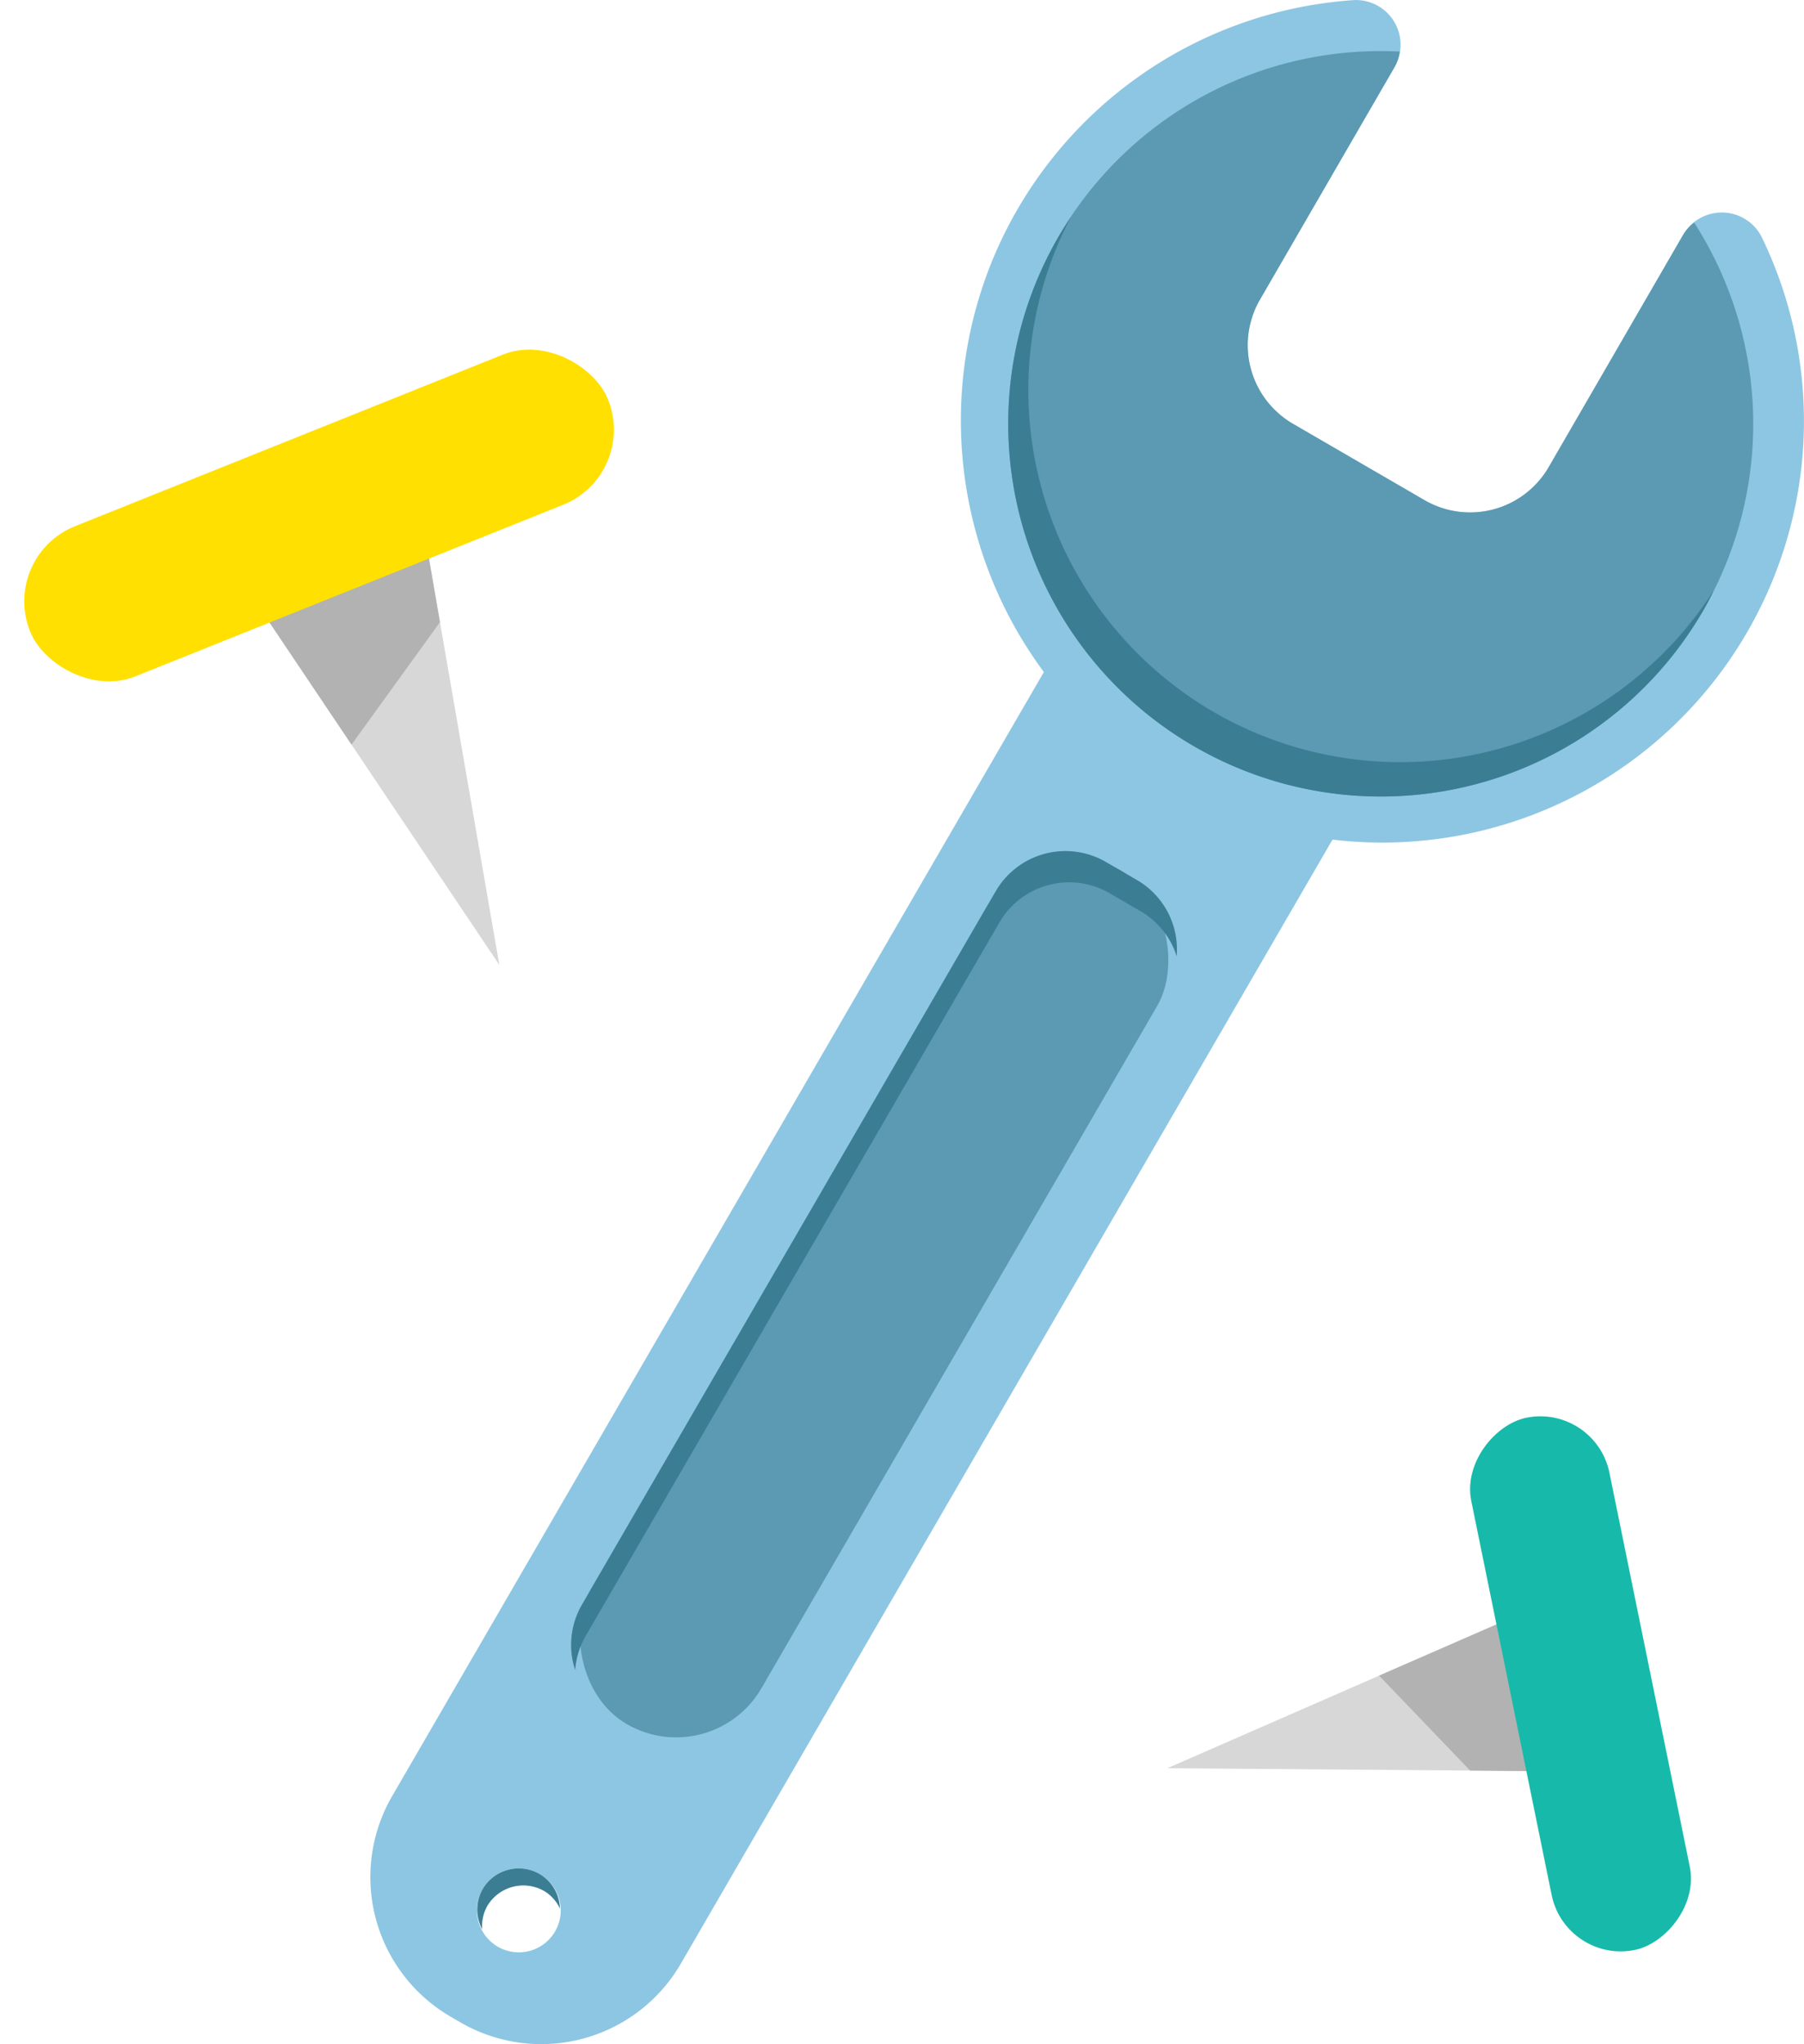 <svg xmlns="http://www.w3.org/2000/svg" width="33.553" height="38" viewBox="0 0 33.553 38">
  <g id="icn_블루케어" transform="translate(-1518.823 90.02)">
    <g id="Group_2872" data-name="Group 2872" transform="translate(1518.823 -83.992)">
      <path id="Path_1002" data-name="Path 1002" d="M1531.677-64.614l-4.633-6.9,3.214-1.289Z" transform="translate(-1522.39 76.522)" fill="#d7d7d7"/>
      <path id="Path_1003" data-name="Path 1003" d="M1528.928-68.708l-1.884-2.805,3.214-1.289.315,1.817Z" transform="translate(-1522.39 76.522)" fill="#b2b2b2"/>
      <rect id="Rectangle_2004" data-name="Rectangle 2004" width="11.584" height="3.009" rx="1.504" transform="matrix(0.928, -0.372, 0.372, 0.928, 0, 4.313)" fill="#ffe000"/>
    </g>
    <g id="Group_2873" data-name="Group 2873" transform="translate(1540.534 -63.928)">
      <path id="Path_1004" data-name="Path 1004" d="M1557.174-34.179l6.638-2.9.6,2.956Z" transform="translate(-1557.174 40.956)" fill="#d7d7d7"/>
      <path id="Path_1005" data-name="Path 1005" d="M1564.132-35.9l2.7-1.177.6,2.956-1.607-.014Z" transform="translate(-1560.193 40.956)" fill="#b2b2b2"/>
      <rect id="Rectangle_2005" data-name="Rectangle 2005" width="10.095" height="2.622" rx="1.311" transform="matrix(0.2, 0.98, -0.98, 0.2, 7.961, 0)" fill="#17baaa"/>
    </g>
    <g id="Group_2885" data-name="Group 2885" transform="translate(1525.709 -90.02)">
      <g id="Group_2874" data-name="Group 2874" transform="translate(0 9.138)">
        <path id="Path_1006" data-name="Path 1006" d="M1545.461-73.878l-14.07,24.254a3,3,0,0,0,1.088,4.094l.187.109a3,3,0,0,0,4.094-1.088l14.07-24.255Zm-11.037,26.765a.78.78,0,0,1-1.065.284.78.78,0,0,1-.283-1.066.779.779,0,0,1,1.065-.283A.779.779,0,0,1,1534.424-47.113Z" transform="translate(-1530.986 73.878)" fill="#8dc6e2"/>
      </g>
      <g id="Group_2875" data-name="Group 2875" transform="translate(10.981)">
        <path id="Path_1007" data-name="Path 1007" d="M1563.821-85.653l-2.5,4.317a1.69,1.69,0,0,1-2.31.614l-2.446-1.419a1.69,1.69,0,0,1-.614-2.31l2.5-4.316a.83.83,0,0,0-.756-1.251,7.838,7.838,0,0,0-6.767,4.952,7.857,7.857,0,0,0,2.614,9.155,7.842,7.842,0,0,0,11.468-2.353,7.827,7.827,0,0,0,.271-7.354A.831.831,0,0,0,1563.821-85.653Z" transform="translate(-1550.384 90.02)" fill="#8dc6e2"/>
      </g>
      <rect id="Rectangle_2006" data-name="Rectangle 2006" width="3.667" height="18.333" rx="1.833" transform="matrix(0.865, 0.502, -0.502, 0.865, 12.387, 15.269)" fill="#5b9ab2"/>
      <g id="Group_2878" data-name="Group 2878" transform="translate(11.864 0.951)">
        <g id="Group_2877" data-name="Group 2877">
          <g id="Group_2876" data-name="Group 2876">
            <path id="Path_1008" data-name="Path 1008" d="M1552.88-84.891a6.93,6.93,0,0,0,2.517,9.471,6.929,6.929,0,0,0,9.471-2.517,6.924,6.924,0,0,0-.165-7.216.819.819,0,0,0-.205.229l-2.5,4.317a1.69,1.69,0,0,1-2.31.614l-2.446-1.419a1.69,1.69,0,0,1-.614-2.31l2.5-4.316a.814.814,0,0,0,.1-.293A6.925,6.925,0,0,0,1552.88-84.891Z" transform="translate(-1551.943 88.339)" fill="#5b9ab2"/>
          </g>
        </g>
      </g>
      <g id="Group_2879" data-name="Group 2879" transform="translate(3.739 15.818)">
        <path id="Path_1009" data-name="Path 1009" d="M1545.557-60.752a1.5,1.5,0,0,1,2.045-.543l.583.339a1.483,1.483,0,0,1,.667.834,1.491,1.491,0,0,0-.736-1.415l-.583-.339a1.5,1.5,0,0,0-2.045.543l-7.7,13.269a1.486,1.486,0,0,0-.123,1.212,1.471,1.471,0,0,1,.193-.63Z" transform="translate(-1537.592 62.079)" fill="#3b7e93"/>
      </g>
      <g id="Group_2882" data-name="Group 2882" transform="translate(11.864 4.034)">
        <g id="Group_2881" data-name="Group 2881">
          <g id="Group_2880" data-name="Group 2880">
            <path id="Path_1010" data-name="Path 1010" d="M1555.766-73.693a6.923,6.923,0,0,1-2.656-9.2c-.079.119-.157.24-.229.365a6.93,6.93,0,0,0,2.517,9.471,6.929,6.929,0,0,0,9.471-2.517c.073-.126.139-.253.2-.381A6.923,6.923,0,0,1,1555.766-73.693Z" transform="translate(-1551.943 82.894)" fill="#3b7e93"/>
          </g>
        </g>
      </g>
      <g id="Group_2884" data-name="Group 2884" transform="translate(1.99 34.732)">
        <g id="Group_2883" data-name="Group 2883">
          <path id="Path_1011" data-name="Path 1011" d="M1535.751-28.247a.755.755,0,0,1,.289.324.767.767,0,0,0-.374-.641.779.779,0,0,0-1.065.283.767.767,0,0,0-.006.742.758.758,0,0,1,.09-.425A.78.78,0,0,1,1535.751-28.247Z" transform="translate(-1534.502 28.669)" fill="#3b7e93"/>
        </g>
      </g>
    </g>
  </g>
</svg>
